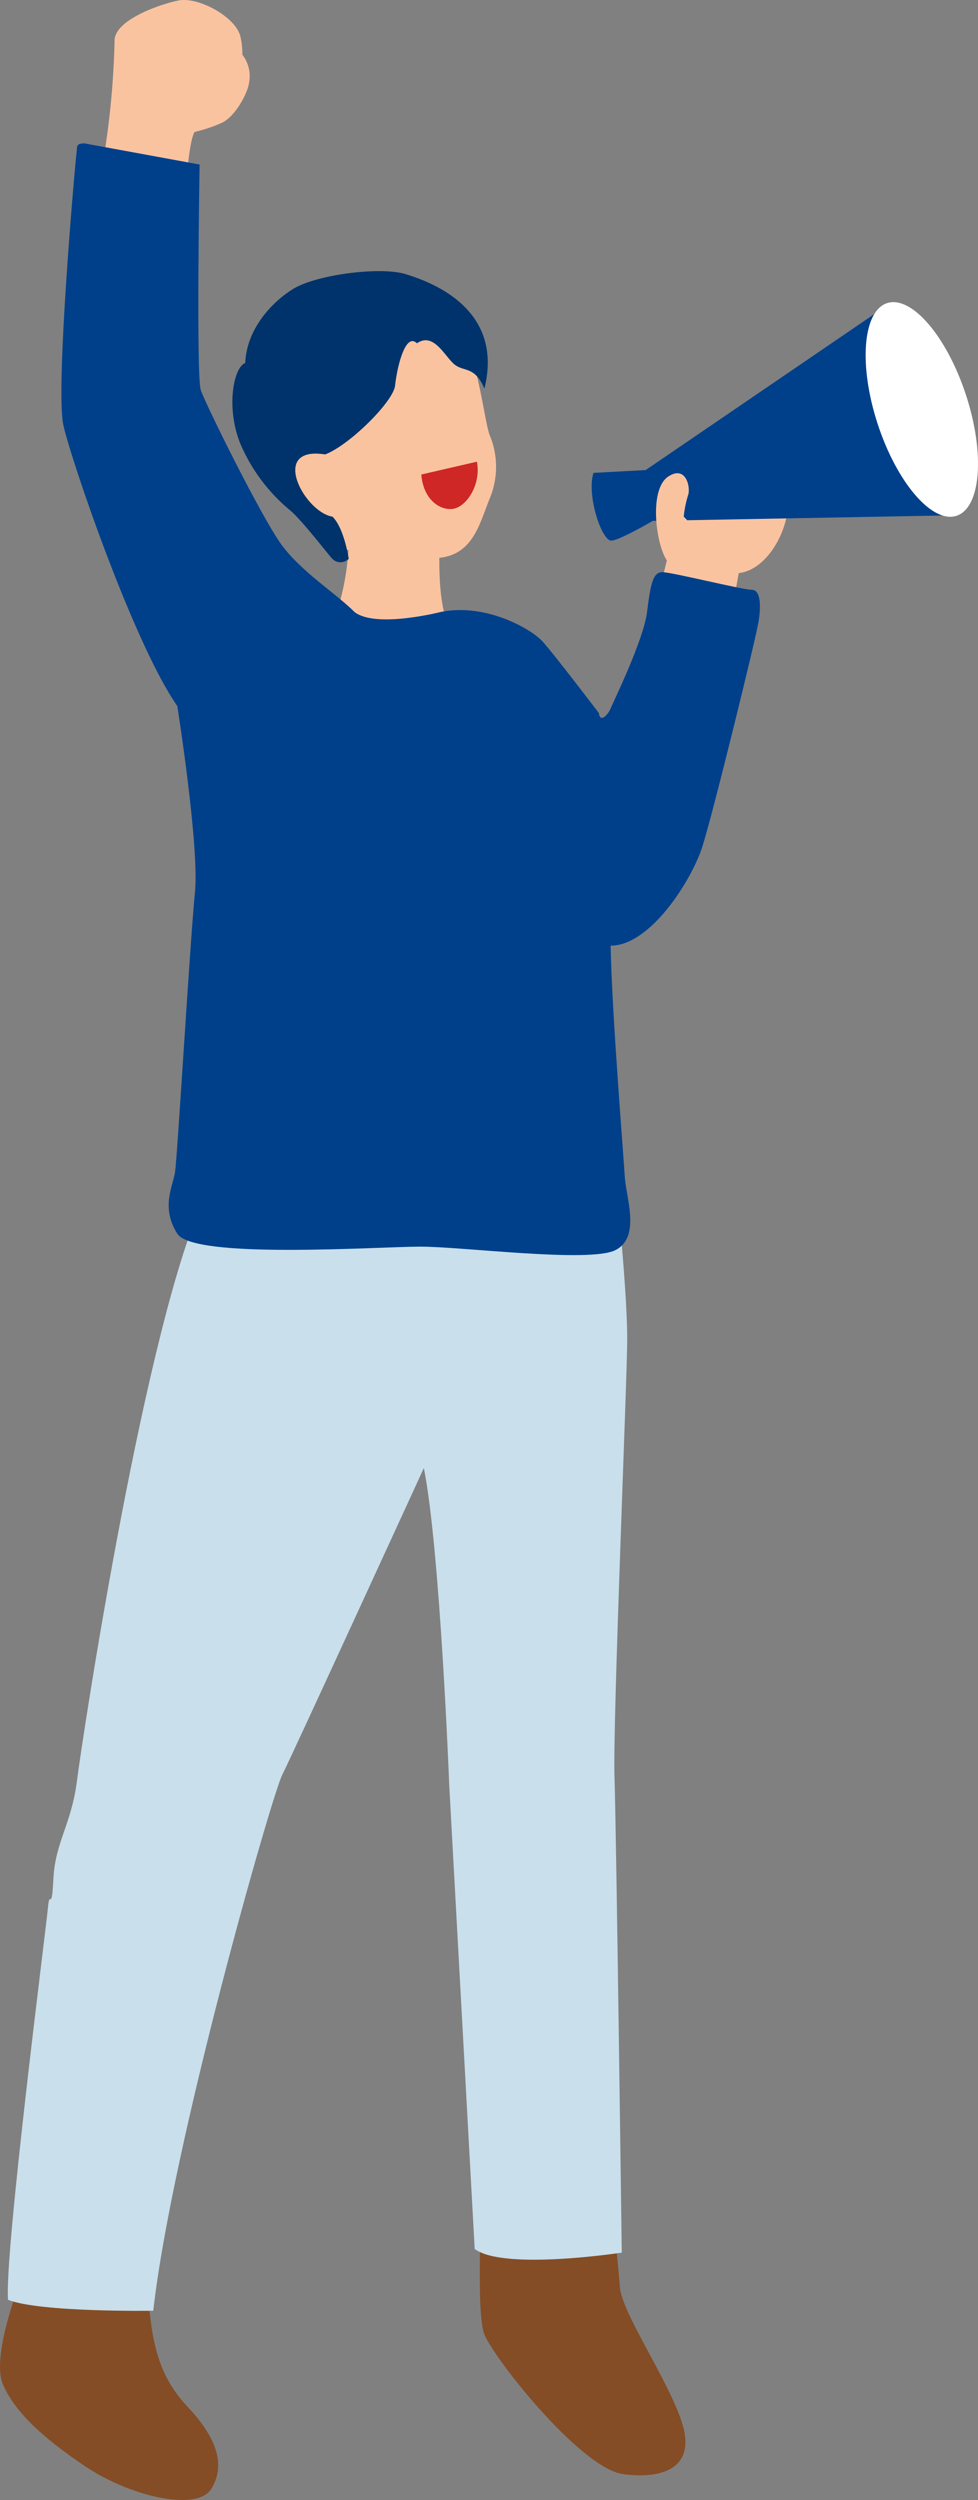 <svg xmlns="http://www.w3.org/2000/svg" xmlns:xlink="http://www.w3.org/1999/xlink" width="133.244" height="340.52" viewBox="0 0 133.244 340.52">
  <rect x="0" y="0" width="133.244" height="340.52" fill="#808080" stroke="none"/>
  <defs>
    <clipPath id="clip-path">
      <rect id="長方形_4330" data-name="長方形 4330" width="133.244" height="340.52" fill="none"/>
    </clipPath>
  </defs>
  <g id="グループ_8260" data-name="グループ 8260" clip-path="url(#clip-path)">
    <path id="パス_7370" data-name="パス 7370" d="M158.248,111.327c1.782-4.86,5.383-9.035,9.8-9.035s6.344,5.767,5.959,10-3.268,8.651-6.728,9.035l-.769,4.229-8.843-1.538,1.73-4.806s-3.268-2.114-1.154-7.882" transform="translate(-66.63 -43.264)" fill="#fac3a0"/>
    <path id="パス_7371" data-name="パス 7371" d="M147.049,94.327l-7.113.384c-.961,3.076,1.154,9.42,2.5,9.228s5.575-2.692,5.575-2.692l41.525-.769-9.228-28.837Z" transform="translate(-59.083 -30.301)" fill="#00408b"/>
    <path id="パス_7372" data-name="パス 7372" d="M218.05,83.969c2.611,8,2.032,15.363-1.292,16.448S208.622,95.9,206.012,87.9,203.979,72.535,207.3,71.45s8.136,4.519,10.747,12.519" transform="translate(-86.441 -30.163)" fill="#fff"/>
    <path id="パス_7373" data-name="パス 7373" d="M155.589,126.459c.384-1.154.769-2.884.769-2.884-1.538-2.307-2.5-10,.384-11.535,2.307-1.346,2.883,1.73,2.5,2.691a14.325,14.325,0,0,0-.577,2.884s4.422,4.422,3.076,7.113-6.152,1.73-6.152,1.73" transform="translate(-65.509 -47.246)" fill="#fac3a0"/>
    <path id="パス_7374" data-name="パス 7374" d="M20.14,540.165c.495,7.174,1.484,11.626,5.442,15.832s5.195,7.916,3.216,11.132-11.132.989-17.069-2.969S1.834,556.492.35,552.781s2.226-13.358,2.226-13.358Z" transform="translate(0 -228.148)" fill="#844d26"/>
    <path id="パス_7375" data-name="パス 7375" d="M113.322,523.629c0,6.679-.248,12.616.495,15.337s13.111,18.553,19.048,19.3,9.895-1.237,7.916-7.174-8.164-14.842-8.411-18.306-.99-9.647-.99-9.647Z" transform="translate(-47.913 -221.259)" fill="#844d26"/>
    <path id="パス_7376" data-name="パス 7376" d="M28.764,282.194c-8.074,16.725-16.751,73.728-17.493,79.665S8.3,370.27,8.055,375.217s-.495,1.237-.742,3.958-5.937,47-5.442,53.433c4.453,1.732,19.79,1.484,19.79,1.484,2.474-22.263,16.079-70.006,17.563-72.975s19.3-41.806,19.3-41.806c2.226,11.132,3.463,43.29,3.463,43.29l3.463,63.08c3.958,2.968,20.037.495,20.037.495s-.742-57.39-.99-64.812,1.732-54.175,1.732-59.617-.989-15.584-.989-15.584-56.79-3.98-56.472-3.969" transform="translate(-0.778 -119.353)" fill="#c9dfeb"/>
    <path id="パス_7377" data-name="パス 7377" d="M67.539,69.714c7.977-4.431,16.595-1.36,19.587,2.72s3.809,13.6,4.625,15.507a11.155,11.155,0,0,1,0,8.434c-1.36,3.264-2.177,7.617-6.8,8.161s-12.786.272-17.14-3.537-7.345-7.617-8.433-12.514.816-14.691,8.161-18.771" transform="translate(-24.994 -28.566)" fill="#fac3a0"/>
    <path id="パス_7378" data-name="パス 7378" d="M92.736,124.726c-.272,5.713-.272,13.6,3.264,15.235-5.985,3.537-16.051,2.177-18.5-1.36,2.993-6.257,2.993-14.146,2.72-14.963Z" transform="translate(-32.779 -52.292)" fill="#fac3a0"/>
    <path id="パス_7379" data-name="パス 7379" d="M24.227,22.377A114.917,114.917,0,0,0,25.859,5.51c0-2.72,5.985-4.9,8.705-5.441s7.8,2.238,8.434,4.9a10.144,10.144,0,0,1,.264,2.485,4.7,4.7,0,0,1,.93,3.719c-.147,1.467-1.908,4.745-3.767,5.577a21.019,21.019,0,0,1-3.669,1.223c-.782,1.321-1.125,7.094-1.125,7.094Z" transform="translate(-10.247 0)" fill="#fac3a0"/>
    <path id="パス_7380" data-name="パス 7380" d="M17.644,33.845l15.68,2.88s-.48,28.8.16,30.719,8.32,17.44,11.04,21.12,7.36,6.56,9.92,9.12c2.88,2.24,11.68,0,11.68,0,6.08-1.28,12.319,2.24,13.92,4s7.68,9.76,7.68,9.76c.16,1.44,1.28.16,1.6-.64s4.48-9.28,4.96-13.12.8-5.44,2.08-5.44,10.88,2.4,12.16,2.4,1.28,2.24.96,4.32-6.24,26.24-7.68,30.719-7.04,13.44-12.48,13.44c.16,9.12,1.76,28.513,1.92,31.393s2.24,8.32-1.28,10.08-20.8-.48-26.559-.48-30.879,1.76-33.119-1.76-.64-6.4-.32-8.32,2.08-31.872,2.72-38.112-2.4-25.439-2.4-25.439c-5.92-8.48-14.4-33.279-15.52-38.239s1.6-35.679,1.76-36.8-.16-1.6,1.12-1.6" transform="translate(-6.13 -14.315)" fill="#00408b"/>
    <path id="パス_7381" data-name="パス 7381" d="M80.012,73.831c-1.468-1.461-2.63,2.681-2.983,5.762-.257,2.242-6.3,8.164-9.529,9.374-7.67-1.211-2.826,7.871,1.009,8.476,1.615,1.615,2.206,5.741,2.206,5.741a1.57,1.57,0,0,1-2.324-.1c-.758-.859-3.991-5.052-5.557-6.416a24.04,24.04,0,0,1-6.921-9.245c-1.92-4.85-.909-10.3.707-10.911.152-4.294,3.233-8.032,6.466-10.053s11.973-3.081,15.307-2.071S91.931,68.985,89.2,80c-1.364-3.233-2.93-2.173-4.244-3.435s-2.778-4.244-4.948-2.732" transform="translate(-23.205 -27.069)" fill="#00336c"/>
    <path id="パス_7382" data-name="パス 7382" d="M107.049,108.972l-7.584,1.75c.291,3.5,2.625,4.959,4.375,4.667s3.792-3.208,3.209-6.417" transform="translate(-42.069 -46.089)" fill="#ce2726"/>
  </g>
</svg>
